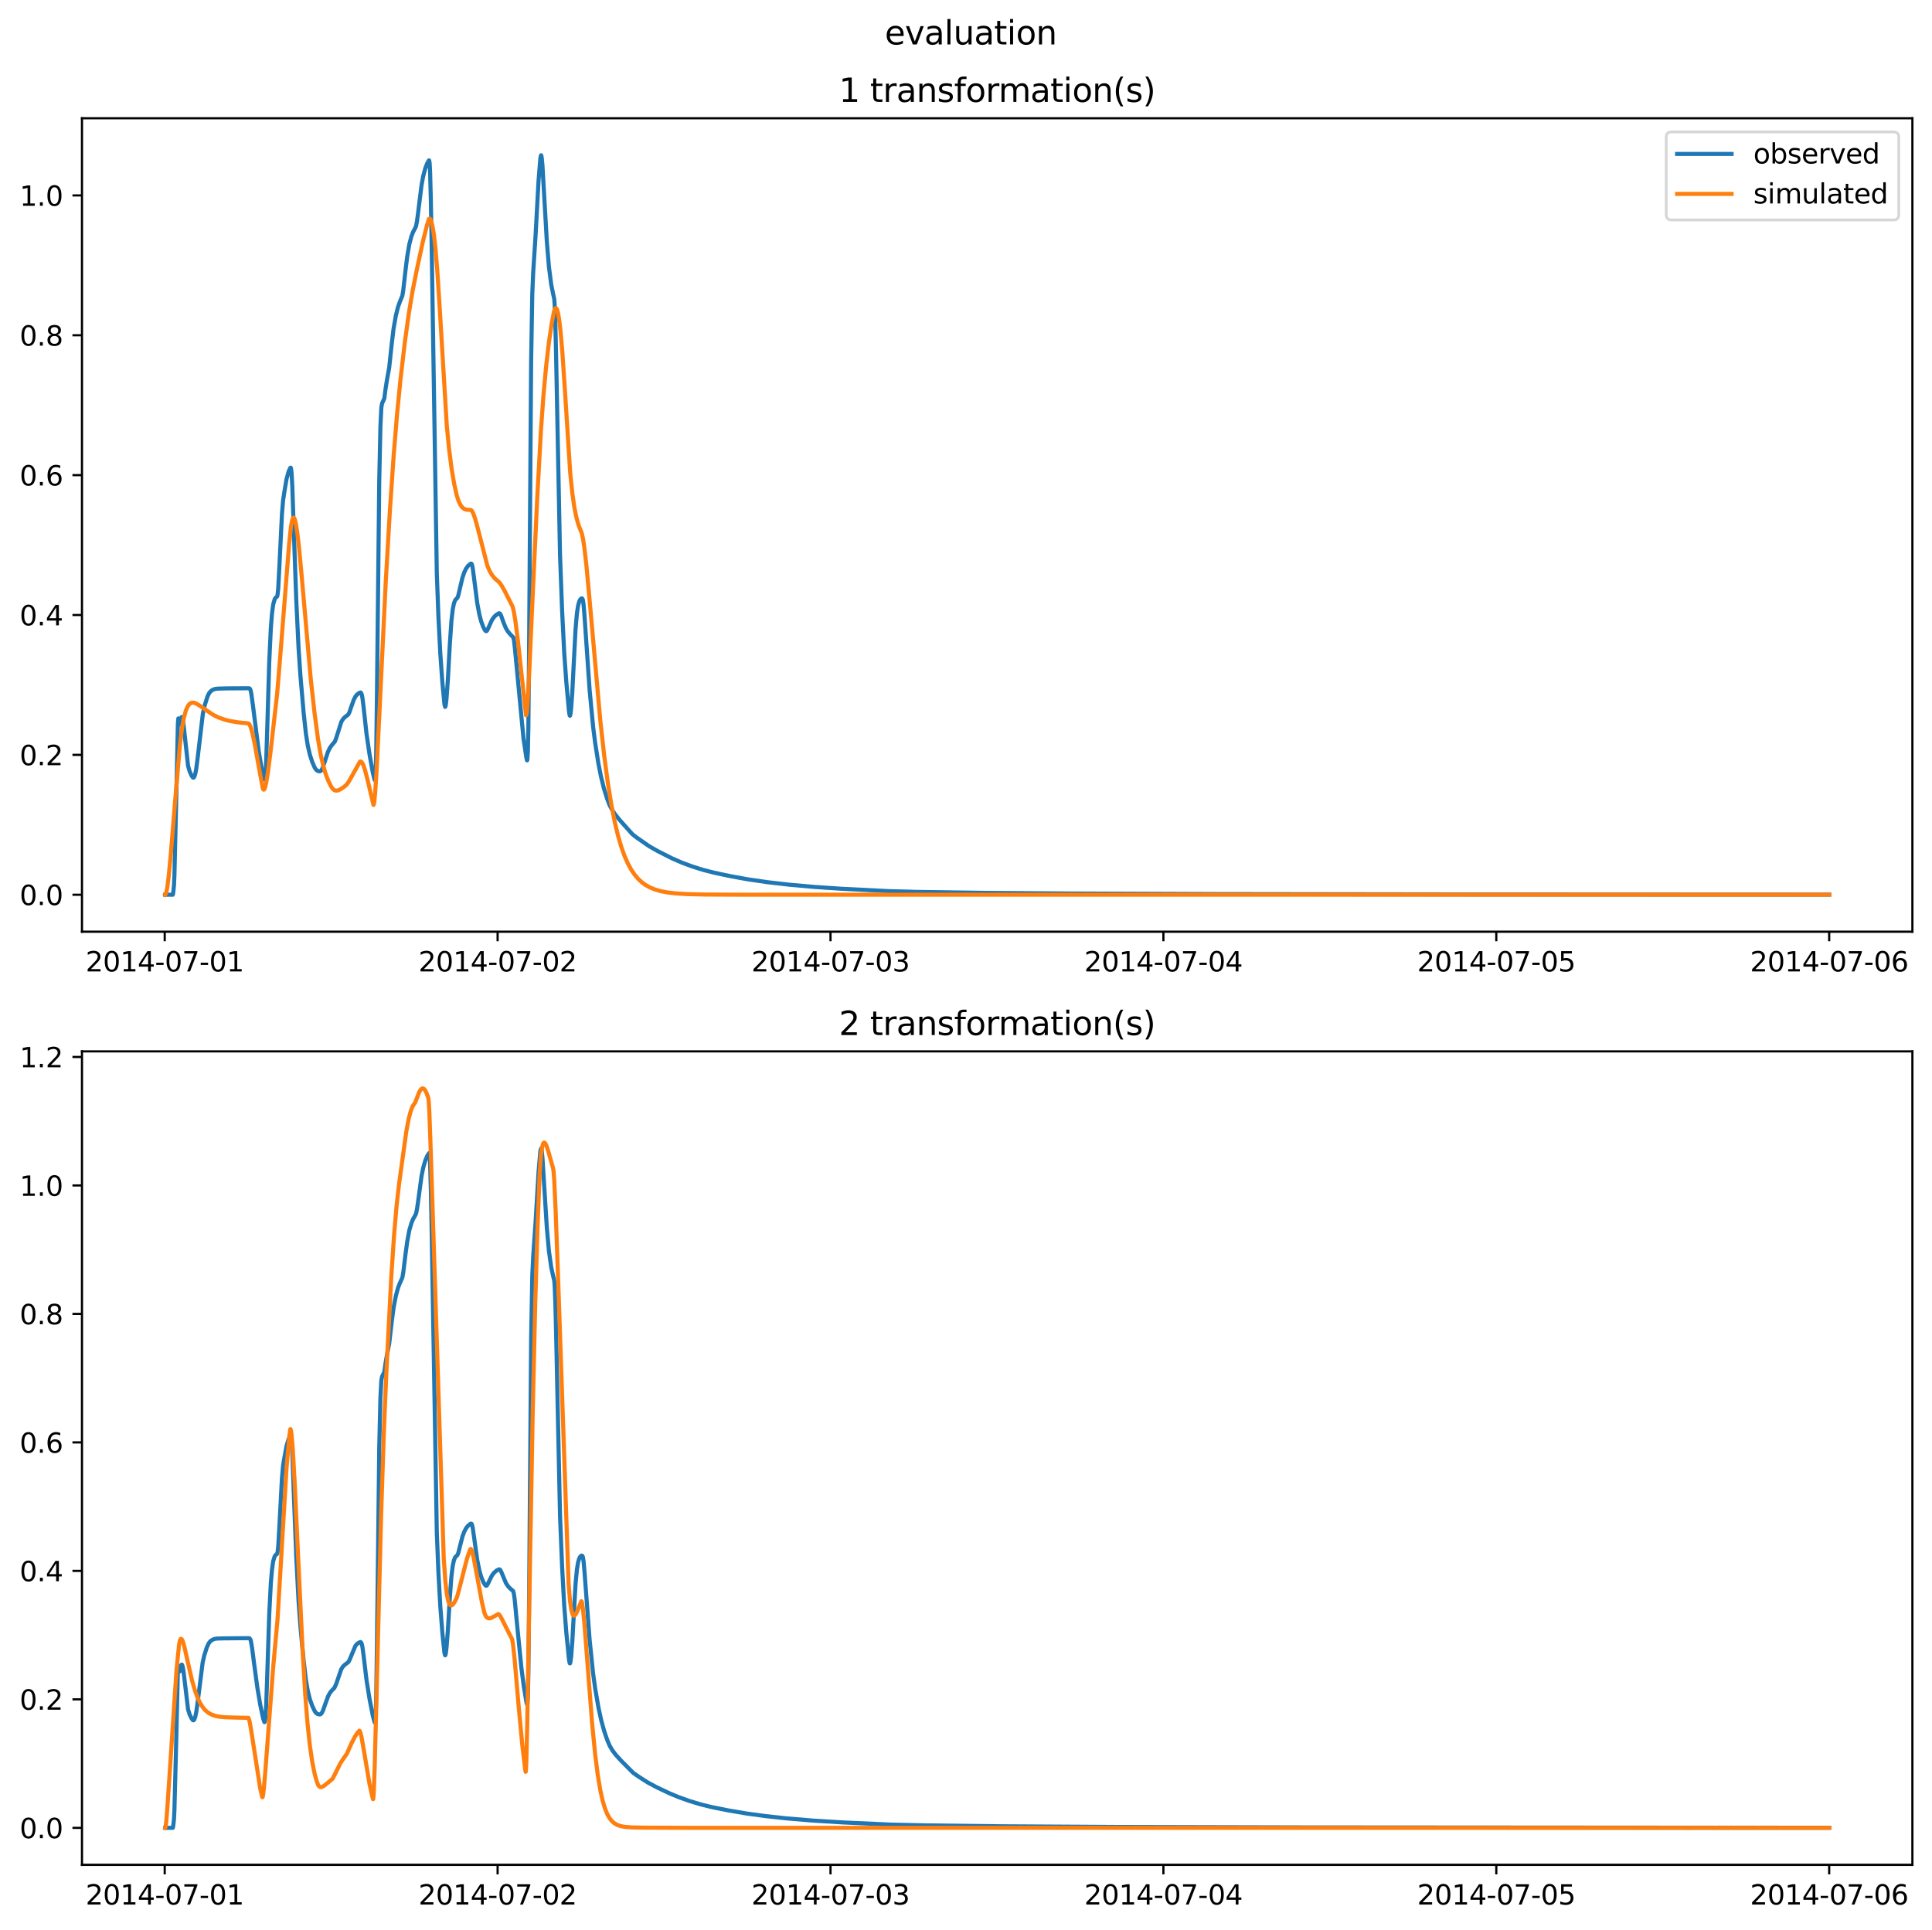 <?xml version="1.0" encoding="utf-8" standalone="no"?>
<!DOCTYPE svg PUBLIC "-//W3C//DTD SVG 1.1//EN"
  "http://www.w3.org/Graphics/SVG/1.1/DTD/svg11.dtd">
<svg xmlns:xlink="http://www.w3.org/1999/xlink" width="709.427pt" height="708.798pt" viewBox="0 0 709.427 708.798" xmlns="http://www.w3.org/2000/svg" version="1.1">
 <defs>
  <style type="text/css">*{stroke-linejoin: round; stroke-linecap: butt}</style>
 </defs>
 <g id="figure_1">
  <g id="patch_1">
   <path d="M 0 708.798 
L 709.427 708.798 
L 709.427 0 
L 0 0 
z
" style="fill: #ffffff"/>
  </g>
  <g id="axes_1">
   <g id="patch_2">
    <path d="M 30.103 342.2 
L 702.227 342.2 
L 702.227 43.44 
L 30.103 43.44 
z
" style="fill: #ffffff"/>
   </g>
   <g id="matplotlib.axis_1">
    <g id="xtick_1">
     <g id="line2d_1">
      <defs>
       <path id="m27cae7b00f" d="M 0 0 
L 0 3.5 
" style="stroke: #000000; stroke-width: 0.8"/>
      </defs>
      <g>
       <use xlink:href="#m27cae7b00f" x="60.484" y="342.2" style="stroke: #000000; stroke-width: 0.8"/>
      </g>
     </g>
     <g id="text_1">
      <!-- 2014-07-01 -->
      <g transform="translate(31.427 356.798) scale(0.1 -0.1)">
       <defs>
        <path id="DejaVuSans-32" d="M 1228 531 
L 3431 531 
L 3431 0 
L 469 0 
L 469 531 
Q 828 903 1448 1529 
Q 2069 2156 2228 2338 
Q 2531 2678 2651 2914 
Q 2772 3150 2772 3378 
Q 2772 3750 2511 3984 
Q 2250 4219 1831 4219 
Q 1534 4219 1204 4116 
Q 875 4013 500 3803 
L 500 4441 
Q 881 4594 1212 4672 
Q 1544 4750 1819 4750 
Q 2544 4750 2975 4387 
Q 3406 4025 3406 3419 
Q 3406 3131 3298 2873 
Q 3191 2616 2906 2266 
Q 2828 2175 2409 1742 
Q 1991 1309 1228 531 
z
" transform="scale(0.016)"/>
        <path id="DejaVuSans-30" d="M 2034 4250 
Q 1547 4250 1301 3770 
Q 1056 3291 1056 2328 
Q 1056 1369 1301 889 
Q 1547 409 2034 409 
Q 2525 409 2770 889 
Q 3016 1369 3016 2328 
Q 3016 3291 2770 3770 
Q 2525 4250 2034 4250 
z
M 2034 4750 
Q 2819 4750 3233 4129 
Q 3647 3509 3647 2328 
Q 3647 1150 3233 529 
Q 2819 -91 2034 -91 
Q 1250 -91 836 529 
Q 422 1150 422 2328 
Q 422 3509 836 4129 
Q 1250 4750 2034 4750 
z
" transform="scale(0.016)"/>
        <path id="DejaVuSans-31" d="M 794 531 
L 1825 531 
L 1825 4091 
L 703 3866 
L 703 4441 
L 1819 4666 
L 2450 4666 
L 2450 531 
L 3481 531 
L 3481 0 
L 794 0 
L 794 531 
z
" transform="scale(0.016)"/>
        <path id="DejaVuSans-34" d="M 2419 4116 
L 825 1625 
L 2419 1625 
L 2419 4116 
z
M 2253 4666 
L 3047 4666 
L 3047 1625 
L 3713 1625 
L 3713 1100 
L 3047 1100 
L 3047 0 
L 2419 0 
L 2419 1100 
L 313 1100 
L 313 1709 
L 2253 4666 
z
" transform="scale(0.016)"/>
        <path id="DejaVuSans-2d" d="M 313 2009 
L 1997 2009 
L 1997 1497 
L 313 1497 
L 313 2009 
z
" transform="scale(0.016)"/>
        <path id="DejaVuSans-37" d="M 525 4666 
L 3525 4666 
L 3525 4397 
L 1831 0 
L 1172 0 
L 2766 4134 
L 525 4134 
L 525 4666 
z
" transform="scale(0.016)"/>
       </defs>
       <use xlink:href="#DejaVuSans-32"/>
       <use xlink:href="#DejaVuSans-30" x="63.623"/>
       <use xlink:href="#DejaVuSans-31" x="127.246"/>
       <use xlink:href="#DejaVuSans-34" x="190.869"/>
       <use xlink:href="#DejaVuSans-2d" x="254.492"/>
       <use xlink:href="#DejaVuSans-30" x="290.576"/>
       <use xlink:href="#DejaVuSans-37" x="354.199"/>
       <use xlink:href="#DejaVuSans-2d" x="417.822"/>
       <use xlink:href="#DejaVuSans-30" x="453.906"/>
       <use xlink:href="#DejaVuSans-31" x="517.529"/>
      </g>
     </g>
    </g>
    <g id="xtick_2">
     <g id="line2d_2">
      <g>
       <use xlink:href="#m27cae7b00f" x="182.723" y="342.2" style="stroke: #000000; stroke-width: 0.8"/>
      </g>
     </g>
     <g id="text_2">
      <!-- 2014-07-02 -->
      <g transform="translate(153.665 356.798) scale(0.1 -0.1)">
       <use xlink:href="#DejaVuSans-32"/>
       <use xlink:href="#DejaVuSans-30" x="63.623"/>
       <use xlink:href="#DejaVuSans-31" x="127.246"/>
       <use xlink:href="#DejaVuSans-34" x="190.869"/>
       <use xlink:href="#DejaVuSans-2d" x="254.492"/>
       <use xlink:href="#DejaVuSans-30" x="290.576"/>
       <use xlink:href="#DejaVuSans-37" x="354.199"/>
       <use xlink:href="#DejaVuSans-2d" x="417.822"/>
       <use xlink:href="#DejaVuSans-30" x="453.906"/>
       <use xlink:href="#DejaVuSans-32" x="517.529"/>
      </g>
     </g>
    </g>
    <g id="xtick_3">
     <g id="line2d_3">
      <g>
       <use xlink:href="#m27cae7b00f" x="304.961" y="342.2" style="stroke: #000000; stroke-width: 0.8"/>
      </g>
     </g>
     <g id="text_3">
      <!-- 2014-07-03 -->
      <g transform="translate(275.903 356.798) scale(0.1 -0.1)">
       <defs>
        <path id="DejaVuSans-33" d="M 2597 2516 
Q 3050 2419 3304 2112 
Q 3559 1806 3559 1356 
Q 3559 666 3084 287 
Q 2609 -91 1734 -91 
Q 1441 -91 1130 -33 
Q 819 25 488 141 
L 488 750 
Q 750 597 1062 519 
Q 1375 441 1716 441 
Q 2309 441 2620 675 
Q 2931 909 2931 1356 
Q 2931 1769 2642 2001 
Q 2353 2234 1838 2234 
L 1294 2234 
L 1294 2753 
L 1863 2753 
Q 2328 2753 2575 2939 
Q 2822 3125 2822 3475 
Q 2822 3834 2567 4026 
Q 2313 4219 1838 4219 
Q 1578 4219 1281 4162 
Q 984 4106 628 3988 
L 628 4550 
Q 988 4650 1302 4700 
Q 1616 4750 1894 4750 
Q 2613 4750 3031 4423 
Q 3450 4097 3450 3541 
Q 3450 3153 3228 2886 
Q 3006 2619 2597 2516 
z
" transform="scale(0.016)"/>
       </defs>
       <use xlink:href="#DejaVuSans-32"/>
       <use xlink:href="#DejaVuSans-30" x="63.623"/>
       <use xlink:href="#DejaVuSans-31" x="127.246"/>
       <use xlink:href="#DejaVuSans-34" x="190.869"/>
       <use xlink:href="#DejaVuSans-2d" x="254.492"/>
       <use xlink:href="#DejaVuSans-30" x="290.576"/>
       <use xlink:href="#DejaVuSans-37" x="354.199"/>
       <use xlink:href="#DejaVuSans-2d" x="417.822"/>
       <use xlink:href="#DejaVuSans-30" x="453.906"/>
       <use xlink:href="#DejaVuSans-33" x="517.529"/>
      </g>
     </g>
    </g>
    <g id="xtick_4">
     <g id="line2d_4">
      <g>
       <use xlink:href="#m27cae7b00f" x="427.199" y="342.2" style="stroke: #000000; stroke-width: 0.8"/>
      </g>
     </g>
     <g id="text_4">
      <!-- 2014-07-04 -->
      <g transform="translate(398.141 356.798) scale(0.1 -0.1)">
       <use xlink:href="#DejaVuSans-32"/>
       <use xlink:href="#DejaVuSans-30" x="63.623"/>
       <use xlink:href="#DejaVuSans-31" x="127.246"/>
       <use xlink:href="#DejaVuSans-34" x="190.869"/>
       <use xlink:href="#DejaVuSans-2d" x="254.492"/>
       <use xlink:href="#DejaVuSans-30" x="290.576"/>
       <use xlink:href="#DejaVuSans-37" x="354.199"/>
       <use xlink:href="#DejaVuSans-2d" x="417.822"/>
       <use xlink:href="#DejaVuSans-30" x="453.906"/>
       <use xlink:href="#DejaVuSans-34" x="517.529"/>
      </g>
     </g>
    </g>
    <g id="xtick_5">
     <g id="line2d_5">
      <g>
       <use xlink:href="#m27cae7b00f" x="549.437" y="342.2" style="stroke: #000000; stroke-width: 0.8"/>
      </g>
     </g>
     <g id="text_5">
      <!-- 2014-07-05 -->
      <g transform="translate(520.38 356.798) scale(0.1 -0.1)">
       <defs>
        <path id="DejaVuSans-35" d="M 691 4666 
L 3169 4666 
L 3169 4134 
L 1269 4134 
L 1269 2991 
Q 1406 3038 1543 3061 
Q 1681 3084 1819 3084 
Q 2600 3084 3056 2656 
Q 3513 2228 3513 1497 
Q 3513 744 3044 326 
Q 2575 -91 1722 -91 
Q 1428 -91 1123 -41 
Q 819 9 494 109 
L 494 744 
Q 775 591 1075 516 
Q 1375 441 1709 441 
Q 2250 441 2565 725 
Q 2881 1009 2881 1497 
Q 2881 1984 2565 2268 
Q 2250 2553 1709 2553 
Q 1456 2553 1204 2497 
Q 953 2441 691 2322 
L 691 4666 
z
" transform="scale(0.016)"/>
       </defs>
       <use xlink:href="#DejaVuSans-32"/>
       <use xlink:href="#DejaVuSans-30" x="63.623"/>
       <use xlink:href="#DejaVuSans-31" x="127.246"/>
       <use xlink:href="#DejaVuSans-34" x="190.869"/>
       <use xlink:href="#DejaVuSans-2d" x="254.492"/>
       <use xlink:href="#DejaVuSans-30" x="290.576"/>
       <use xlink:href="#DejaVuSans-37" x="354.199"/>
       <use xlink:href="#DejaVuSans-2d" x="417.822"/>
       <use xlink:href="#DejaVuSans-30" x="453.906"/>
       <use xlink:href="#DejaVuSans-35" x="517.529"/>
      </g>
     </g>
    </g>
    <g id="xtick_6">
     <g id="line2d_6">
      <g>
       <use xlink:href="#m27cae7b00f" x="671.676" y="342.2" style="stroke: #000000; stroke-width: 0.8"/>
      </g>
     </g>
     <g id="text_6">
      <!-- 2014-07-06 -->
      <g transform="translate(642.618 356.798) scale(0.1 -0.1)">
       <defs>
        <path id="DejaVuSans-36" d="M 2113 2584 
Q 1688 2584 1439 2293 
Q 1191 2003 1191 1497 
Q 1191 994 1439 701 
Q 1688 409 2113 409 
Q 2538 409 2786 701 
Q 3034 994 3034 1497 
Q 3034 2003 2786 2293 
Q 2538 2584 2113 2584 
z
M 3366 4563 
L 3366 3988 
Q 3128 4100 2886 4159 
Q 2644 4219 2406 4219 
Q 1781 4219 1451 3797 
Q 1122 3375 1075 2522 
Q 1259 2794 1537 2939 
Q 1816 3084 2150 3084 
Q 2853 3084 3261 2657 
Q 3669 2231 3669 1497 
Q 3669 778 3244 343 
Q 2819 -91 2113 -91 
Q 1303 -91 875 529 
Q 447 1150 447 2328 
Q 447 3434 972 4092 
Q 1497 4750 2381 4750 
Q 2619 4750 2861 4703 
Q 3103 4656 3366 4563 
z
" transform="scale(0.016)"/>
       </defs>
       <use xlink:href="#DejaVuSans-32"/>
       <use xlink:href="#DejaVuSans-30" x="63.623"/>
       <use xlink:href="#DejaVuSans-31" x="127.246"/>
       <use xlink:href="#DejaVuSans-34" x="190.869"/>
       <use xlink:href="#DejaVuSans-2d" x="254.492"/>
       <use xlink:href="#DejaVuSans-30" x="290.576"/>
       <use xlink:href="#DejaVuSans-37" x="354.199"/>
       <use xlink:href="#DejaVuSans-2d" x="417.822"/>
       <use xlink:href="#DejaVuSans-30" x="453.906"/>
       <use xlink:href="#DejaVuSans-36" x="517.529"/>
      </g>
     </g>
    </g>
   </g>
   <g id="matplotlib.axis_2">
    <g id="ytick_1">
     <g id="line2d_7">
      <defs>
       <path id="me1e4772fab" d="M 0 0 
L -3.5 0 
" style="stroke: #000000; stroke-width: 0.8"/>
      </defs>
      <g>
       <use xlink:href="#me1e4772fab" x="30.103" y="328.62" style="stroke: #000000; stroke-width: 0.8"/>
      </g>
     </g>
     <g id="text_7">
      <!-- 0.0 -->
      <g transform="translate(7.2 332.419) scale(0.1 -0.1)">
       <defs>
        <path id="DejaVuSans-2e" d="M 684 794 
L 1344 794 
L 1344 0 
L 684 0 
L 684 794 
z
" transform="scale(0.016)"/>
       </defs>
       <use xlink:href="#DejaVuSans-30"/>
       <use xlink:href="#DejaVuSans-2e" x="63.623"/>
       <use xlink:href="#DejaVuSans-30" x="95.41"/>
      </g>
     </g>
    </g>
    <g id="ytick_2">
     <g id="line2d_8">
      <g>
       <use xlink:href="#me1e4772fab" x="30.103" y="277.251" style="stroke: #000000; stroke-width: 0.8"/>
      </g>
     </g>
     <g id="text_8">
      <!-- 0.2 -->
      <g transform="translate(7.2 281.05) scale(0.1 -0.1)">
       <use xlink:href="#DejaVuSans-30"/>
       <use xlink:href="#DejaVuSans-2e" x="63.623"/>
       <use xlink:href="#DejaVuSans-32" x="95.41"/>
      </g>
     </g>
    </g>
    <g id="ytick_3">
     <g id="line2d_9">
      <g>
       <use xlink:href="#me1e4772fab" x="30.103" y="225.881" style="stroke: #000000; stroke-width: 0.8"/>
      </g>
     </g>
     <g id="text_9">
      <!-- 0.4 -->
      <g transform="translate(7.2 229.68) scale(0.1 -0.1)">
       <use xlink:href="#DejaVuSans-30"/>
       <use xlink:href="#DejaVuSans-2e" x="63.623"/>
       <use xlink:href="#DejaVuSans-34" x="95.41"/>
      </g>
     </g>
    </g>
    <g id="ytick_4">
     <g id="line2d_10">
      <g>
       <use xlink:href="#me1e4772fab" x="30.103" y="174.512" style="stroke: #000000; stroke-width: 0.8"/>
      </g>
     </g>
     <g id="text_10">
      <!-- 0.6 -->
      <g transform="translate(7.2 178.311) scale(0.1 -0.1)">
       <use xlink:href="#DejaVuSans-30"/>
       <use xlink:href="#DejaVuSans-2e" x="63.623"/>
       <use xlink:href="#DejaVuSans-36" x="95.41"/>
      </g>
     </g>
    </g>
    <g id="ytick_5">
     <g id="line2d_11">
      <g>
       <use xlink:href="#me1e4772fab" x="30.103" y="123.143" style="stroke: #000000; stroke-width: 0.8"/>
      </g>
     </g>
     <g id="text_11">
      <!-- 0.8 -->
      <g transform="translate(7.2 126.942) scale(0.1 -0.1)">
       <defs>
        <path id="DejaVuSans-38" d="M 2034 2216 
Q 1584 2216 1326 1975 
Q 1069 1734 1069 1313 
Q 1069 891 1326 650 
Q 1584 409 2034 409 
Q 2484 409 2743 651 
Q 3003 894 3003 1313 
Q 3003 1734 2745 1975 
Q 2488 2216 2034 2216 
z
M 1403 2484 
Q 997 2584 770 2862 
Q 544 3141 544 3541 
Q 544 4100 942 4425 
Q 1341 4750 2034 4750 
Q 2731 4750 3128 4425 
Q 3525 4100 3525 3541 
Q 3525 3141 3298 2862 
Q 3072 2584 2669 2484 
Q 3125 2378 3379 2068 
Q 3634 1759 3634 1313 
Q 3634 634 3220 271 
Q 2806 -91 2034 -91 
Q 1263 -91 848 271 
Q 434 634 434 1313 
Q 434 1759 690 2068 
Q 947 2378 1403 2484 
z
M 1172 3481 
Q 1172 3119 1398 2916 
Q 1625 2713 2034 2713 
Q 2441 2713 2670 2916 
Q 2900 3119 2900 3481 
Q 2900 3844 2670 4047 
Q 2441 4250 2034 4250 
Q 1625 4250 1398 4047 
Q 1172 3844 1172 3481 
z
" transform="scale(0.016)"/>
       </defs>
       <use xlink:href="#DejaVuSans-30"/>
       <use xlink:href="#DejaVuSans-2e" x="63.623"/>
       <use xlink:href="#DejaVuSans-38" x="95.41"/>
      </g>
     </g>
    </g>
    <g id="ytick_6">
     <g id="line2d_12">
      <g>
       <use xlink:href="#me1e4772fab" x="30.103" y="71.773" style="stroke: #000000; stroke-width: 0.8"/>
      </g>
     </g>
     <g id="text_12">
      <!-- 1.0 -->
      <g transform="translate(7.2 75.572) scale(0.1 -0.1)">
       <use xlink:href="#DejaVuSans-31"/>
       <use xlink:href="#DejaVuSans-2e" x="63.623"/>
       <use xlink:href="#DejaVuSans-30" x="95.41"/>
      </g>
     </g>
    </g>
   </g>
   <g id="line2d_13">
    <path d="M 60.654 328.62 
L 63.455 328.62 
L 63.625 327.732 
L 63.88 325.225 
L 64.05 321.474 
L 64.729 292.895 
L 65.323 265.636 
L 65.493 263.87 
L 65.663 264.431 
L 66.002 266.043 
L 66.172 265.417 
L 66.596 263.481 
L 66.766 263.33 
L 66.936 263.588 
L 67.191 264.723 
L 67.53 267.316 
L 69.058 281.281 
L 69.652 283.347 
L 70.331 284.865 
L 70.841 285.6 
L 71.095 285.614 
L 71.35 285.292 
L 71.69 284.28 
L 72.029 282.576 
L 72.623 278.005 
L 74.491 262.127 
L 75.17 259.055 
L 76.189 255.812 
L 76.783 254.603 
L 77.377 253.878 
L 78.056 253.392 
L 78.905 253.053 
L 80.009 252.918 
L 83.319 252.833 
L 91.468 252.787 
L 91.723 252.906 
L 91.978 253.396 
L 92.232 254.478 
L 92.827 258.726 
L 95.034 276.133 
L 96.222 283.004 
L 96.901 285.962 
L 97.156 286.339 
L 97.326 285.812 
L 97.495 284.22 
L 97.75 279.567 
L 98.175 266.062 
L 98.854 243.395 
L 99.448 230.763 
L 99.872 225.42 
L 100.297 222.058 
L 100.891 219.979 
L 101.315 219.436 
L 101.74 219.102 
L 101.91 218.499 
L 102.164 216.181 
L 102.589 208.058 
L 103.522 188.987 
L 103.947 183.751 
L 104.456 180.442 
L 105.22 175.939 
L 105.984 173.175 
L 106.578 171.858 
L 106.748 171.759 
L 106.918 172.376 
L 107.088 174.073 
L 107.342 178.83 
L 107.937 196.437 
L 108.786 220.296 
L 109.634 238.117 
L 110.313 248.167 
L 111.502 261.87 
L 112.351 269.656 
L 113.03 273.908 
L 113.794 277.206 
L 114.643 279.833 
L 115.577 281.983 
L 116.086 282.718 
L 116.595 283.09 
L 117.274 283.296 
L 117.699 283.202 
L 118.038 282.875 
L 118.463 282.074 
L 119.142 280.07 
L 120.415 276.171 
L 121.094 274.741 
L 121.773 273.775 
L 122.962 272.357 
L 123.471 271.014 
L 125.339 265.122 
L 126.018 264.019 
L 126.697 263.347 
L 127.885 262.433 
L 128.31 261.578 
L 128.989 259.584 
L 129.923 256.966 
L 130.517 255.825 
L 131.196 254.998 
L 131.96 254.466 
L 132.384 254.335 
L 132.554 254.435 
L 132.809 254.978 
L 133.063 256.147 
L 133.488 259.525 
L 134.591 269.592 
L 135.695 277.092 
L 136.883 283.725 
L 137.562 286.463 
L 137.647 286.457 
L 137.817 285.483 
L 137.987 282.516 
L 138.157 275.761 
L 138.411 255.741 
L 139.26 176.359 
L 139.685 156.695 
L 140.024 149.759 
L 140.279 148.229 
L 141.128 146.306 
L 141.552 142.968 
L 142.061 139.734 
L 142.91 135.047 
L 143.844 126.265 
L 144.523 120.664 
L 145.372 115.859 
L 146.136 112.785 
L 146.815 110.865 
L 147.749 108.6 
L 148.089 106.495 
L 148.937 98.973 
L 149.532 94.23 
L 150.296 89.711 
L 151.06 86.855 
L 151.654 85.272 
L 152.333 84.001 
L 152.757 83.081 
L 153.097 81.379 
L 153.436 78.881 
L 154.795 67.979 
L 155.389 64.745 
L 156.153 61.847 
L 156.832 60.074 
L 157.511 58.894 
L 157.596 58.941 
L 157.766 59.992 
L 157.935 63.214 
L 158.19 72.855 
L 158.445 86.368 
L 160.397 210.666 
L 160.991 226.604 
L 161.671 239.954 
L 162.435 250.628 
L 163.199 258.725 
L 163.453 259.635 
L 163.538 259.556 
L 163.708 258.844 
L 163.963 256.543 
L 164.472 249.427 
L 165.151 237.075 
L 165.745 228.214 
L 166.254 223.759 
L 166.679 221.66 
L 167.103 220.495 
L 167.528 219.972 
L 167.952 219.607 
L 168.292 218.671 
L 168.886 216.1 
L 169.82 212.13 
L 170.499 210.151 
L 171.178 208.78 
L 171.857 207.85 
L 172.536 207.227 
L 172.961 206.982 
L 173.13 207.046 
L 173.3 207.372 
L 173.555 208.478 
L 173.979 211.65 
L 175.253 221.592 
L 176.017 225.675 
L 176.696 228.263 
L 177.46 230.307 
L 178.054 231.432 
L 178.393 231.799 
L 178.648 231.789 
L 178.903 231.514 
L 179.327 230.633 
L 180.6 227.803 
L 181.364 226.679 
L 182.128 225.912 
L 183.062 225.308 
L 183.402 225.25 
L 183.656 225.443 
L 183.996 226.077 
L 184.845 228.505 
L 185.694 230.581 
L 186.458 231.893 
L 187.307 232.906 
L 188.495 234.135 
L 188.75 235.334 
L 189.089 238.27 
L 192.23 271.268 
L 193.249 278.073 
L 193.503 279.261 
L 193.588 279.253 
L 193.673 278.812 
L 193.843 275.854 
L 194.013 267.48 
L 194.267 239.873 
L 195.031 132.576 
L 195.456 107.875 
L 195.795 99.928 
L 196.644 86.749 
L 197.748 66.479 
L 198.427 58 
L 198.682 57.02 
L 198.766 57.122 
L 198.936 58.042 
L 199.191 60.778 
L 199.785 71.159 
L 200.804 88.831 
L 201.568 98.017 
L 202.417 104.57 
L 203.096 107.902 
L 203.52 109.848 
L 203.69 112.275 
L 203.945 119.608 
L 204.199 130.615 
L 205.642 203.891 
L 206.406 224.319 
L 207.17 239.612 
L 207.934 250.368 
L 208.953 261.52 
L 209.208 262.825 
L 209.293 262.878 
L 209.462 262.373 
L 209.717 260.253 
L 210.141 254.385 
L 210.566 245.905 
L 211.33 231.206 
L 211.839 225.34 
L 212.264 222.526 
L 212.688 220.936 
L 213.112 220.103 
L 213.537 219.776 
L 213.707 219.773 
L 213.876 219.945 
L 214.046 220.426 
L 214.301 222.171 
L 214.64 226.417 
L 216.508 253.447 
L 217.781 266.867 
L 218.545 272.892 
L 219.734 280.422 
L 220.667 285.142 
L 221.771 289.635 
L 222.959 293.439 
L 223.808 295.642 
L 224.742 297.429 
L 225.846 299.074 
L 227.543 301.176 
L 232.212 306.39 
L 233.74 307.579 
L 238.324 310.775 
L 241.465 312.569 
L 246.813 315.281 
L 250.463 316.86 
L 254.113 318.215 
L 258.188 319.503 
L 262.178 320.518 
L 268.289 321.821 
L 274.656 322.971 
L 281.956 324.034 
L 290.106 324.965 
L 299.189 325.768 
L 309.12 326.431 
L 326.268 327.295 
L 336.454 327.568 
L 361.241 327.928 
L 393.414 328.178 
L 446.808 328.384 
L 547.145 328.521 
L 671.676 328.578 
L 671.676 328.578 
" clip-path="url(#p9e33eefd68)" style="fill: none; stroke: #1f77b4; stroke-width: 1.5; stroke-linecap: square"/>
   </g>
   <g id="line2d_14">
    <path d="M 60.654 328.62 
L 60.824 328.474 
L 61.079 327.761 
L 61.418 325.994 
L 61.928 321.995 
L 62.692 314.03 
L 64.389 293.194 
L 66.087 273.443 
L 66.851 267.343 
L 67.53 263.609 
L 68.209 261.09 
L 68.803 259.647 
L 69.398 258.743 
L 69.992 258.247 
L 70.586 258.056 
L 71.265 258.105 
L 72.114 258.436 
L 73.302 259.177 
L 78.396 262.632 
L 80.348 263.56 
L 82.385 264.282 
L 84.677 264.858 
L 87.394 265.308 
L 90.874 265.649 
L 91.299 265.732 
L 91.638 266.132 
L 92.063 267.103 
L 92.657 269.172 
L 93.506 273.126 
L 94.949 281.15 
L 96.477 289.499 
L 96.731 289.999 
L 96.901 290.036 
L 97.071 289.864 
L 97.326 289.263 
L 97.75 287.509 
L 98.344 283.903 
L 99.278 276.652 
L 101.74 255.084 
L 102.674 243.921 
L 106.154 199.939 
L 106.833 193.472 
L 107.258 191.141 
L 107.597 190.256 
L 107.852 190.131 
L 108.022 190.29 
L 108.276 190.867 
L 108.616 192.221 
L 109.125 195.342 
L 109.804 201.125 
L 110.823 212.105 
L 114.133 249.633 
L 115.492 261.84 
L 116.765 271.393 
L 117.699 276.852 
L 118.632 281.01 
L 119.566 284.2 
L 120.5 286.671 
L 121.519 288.759 
L 122.198 289.767 
L 122.792 290.229 
L 123.386 290.389 
L 124.065 290.308 
L 124.914 289.945 
L 126.187 289.111 
L 127.291 288.176 
L 128.055 287.106 
L 129.243 285.004 
L 132.13 279.793 
L 132.384 279.68 
L 132.639 279.764 
L 132.978 280.148 
L 133.403 280.998 
L 133.997 282.726 
L 134.931 286.281 
L 137.138 295.647 
L 137.223 295.531 
L 137.393 294.778 
L 137.732 291.549 
L 138.242 283.721 
L 139.175 264.876 
L 141.637 213.877 
L 143.165 187.616 
L 144.523 167.729 
L 145.797 152.131 
L 147.07 139.221 
L 148.683 125.484 
L 150.126 115.095 
L 151.484 106.944 
L 153.012 99.25 
L 155.219 88.986 
L 156.747 82.866 
L 157.511 80.42 
L 157.766 80.273 
L 158.02 80.499 
L 158.36 81.262 
L 158.784 82.904 
L 159.294 85.946 
L 159.888 91.125 
L 160.567 99.254 
L 161.416 112.378 
L 164.047 156.152 
L 164.896 164.887 
L 165.83 172.169 
L 166.764 177.673 
L 167.698 181.867 
L 168.377 184.003 
L 169.056 185.431 
L 169.735 186.343 
L 170.414 186.883 
L 171.093 187.16 
L 171.942 187.254 
L 172.961 187.3 
L 173.3 187.665 
L 173.809 188.644 
L 174.489 190.577 
L 175.422 194.001 
L 178.988 207.876 
L 179.836 209.81 
L 180.685 211.237 
L 181.619 212.384 
L 182.638 213.278 
L 183.402 213.96 
L 184.166 215.022 
L 185.354 217.123 
L 188.24 222.822 
L 188.665 224.586 
L 189.259 228.12 
L 190.108 234.727 
L 191.551 248.09 
L 193.164 262.696 
L 193.249 262.697 
L 193.419 261.921 
L 193.673 259.214 
L 194.183 250.335 
L 195.371 223.69 
L 197.238 183.532 
L 198.597 158.643 
L 199.53 145.535 
L 200.549 134.388 
L 201.568 125.671 
L 202.586 118.779 
L 203.435 114.385 
L 203.86 113.344 
L 204.114 113.168 
L 204.284 113.247 
L 204.539 113.67 
L 204.878 114.824 
L 205.303 117.23 
L 205.812 121.496 
L 206.491 129.302 
L 207.425 143.149 
L 209.377 173.679 
L 210.141 181.047 
L 210.905 186.337 
L 211.669 190.13 
L 212.433 192.844 
L 213.197 194.782 
L 213.622 195.821 
L 214.046 197.676 
L 214.556 200.966 
L 215.32 207.614 
L 216.423 219.512 
L 220.413 264.493 
L 221.856 277.486 
L 223.214 287.67 
L 224.487 295.557 
L 225.761 302.032 
L 226.949 306.985 
L 228.138 311.051 
L 229.326 314.374 
L 230.514 317.081 
L 231.788 319.423 
L 233.061 321.295 
L 234.334 322.789 
L 235.693 324.051 
L 237.136 325.095 
L 238.749 325.983 
L 240.531 326.708 
L 242.568 327.296 
L 245.03 327.771 
L 248.171 328.138 
L 252.415 328.396 
L 259.037 328.552 
L 273.298 328.615 
L 399.016 328.62 
L 671.676 328.62 
L 671.676 328.62 
" clip-path="url(#p9e33eefd68)" style="fill: none; stroke: #ff7f0e; stroke-width: 1.5; stroke-linecap: square"/>
   </g>
   <g id="patch_3">
    <path d="M 30.103 342.2 
L 30.103 43.44 
" style="fill: none; stroke: #000000; stroke-width: 0.8; stroke-linejoin: miter; stroke-linecap: square"/>
   </g>
   <g id="patch_4">
    <path d="M 702.227 342.2 
L 702.227 43.44 
" style="fill: none; stroke: #000000; stroke-width: 0.8; stroke-linejoin: miter; stroke-linecap: square"/>
   </g>
   <g id="patch_5">
    <path d="M 30.103 342.2 
L 702.227 342.2 
" style="fill: none; stroke: #000000; stroke-width: 0.8; stroke-linejoin: miter; stroke-linecap: square"/>
   </g>
   <g id="patch_6">
    <path d="M 30.103 43.44 
L 702.227 43.44 
" style="fill: none; stroke: #000000; stroke-width: 0.8; stroke-linejoin: miter; stroke-linecap: square"/>
   </g>
   <g id="text_13">
    <!-- 1 transformation(s) -->
    <g transform="translate(308.05 37.44) scale(0.12 -0.12)">
     <defs>
      <path id="DejaVuSans-20" transform="scale(0.016)"/>
      <path id="DejaVuSans-74" d="M 1172 4494 
L 1172 3500 
L 2356 3500 
L 2356 3053 
L 1172 3053 
L 1172 1153 
Q 1172 725 1289 603 
Q 1406 481 1766 481 
L 2356 481 
L 2356 0 
L 1766 0 
Q 1100 0 847 248 
Q 594 497 594 1153 
L 594 3053 
L 172 3053 
L 172 3500 
L 594 3500 
L 594 4494 
L 1172 4494 
z
" transform="scale(0.016)"/>
      <path id="DejaVuSans-72" d="M 2631 2963 
Q 2534 3019 2420 3045 
Q 2306 3072 2169 3072 
Q 1681 3072 1420 2755 
Q 1159 2438 1159 1844 
L 1159 0 
L 581 0 
L 581 3500 
L 1159 3500 
L 1159 2956 
Q 1341 3275 1631 3429 
Q 1922 3584 2338 3584 
Q 2397 3584 2469 3576 
Q 2541 3569 2628 3553 
L 2631 2963 
z
" transform="scale(0.016)"/>
      <path id="DejaVuSans-61" d="M 2194 1759 
Q 1497 1759 1228 1600 
Q 959 1441 959 1056 
Q 959 750 1161 570 
Q 1363 391 1709 391 
Q 2188 391 2477 730 
Q 2766 1069 2766 1631 
L 2766 1759 
L 2194 1759 
z
M 3341 1997 
L 3341 0 
L 2766 0 
L 2766 531 
Q 2569 213 2275 61 
Q 1981 -91 1556 -91 
Q 1019 -91 701 211 
Q 384 513 384 1019 
Q 384 1609 779 1909 
Q 1175 2209 1959 2209 
L 2766 2209 
L 2766 2266 
Q 2766 2663 2505 2880 
Q 2244 3097 1772 3097 
Q 1472 3097 1187 3025 
Q 903 2953 641 2809 
L 641 3341 
Q 956 3463 1253 3523 
Q 1550 3584 1831 3584 
Q 2591 3584 2966 3190 
Q 3341 2797 3341 1997 
z
" transform="scale(0.016)"/>
      <path id="DejaVuSans-6e" d="M 3513 2113 
L 3513 0 
L 2938 0 
L 2938 2094 
Q 2938 2591 2744 2837 
Q 2550 3084 2163 3084 
Q 1697 3084 1428 2787 
Q 1159 2491 1159 1978 
L 1159 0 
L 581 0 
L 581 3500 
L 1159 3500 
L 1159 2956 
Q 1366 3272 1645 3428 
Q 1925 3584 2291 3584 
Q 2894 3584 3203 3211 
Q 3513 2838 3513 2113 
z
" transform="scale(0.016)"/>
      <path id="DejaVuSans-73" d="M 2834 3397 
L 2834 2853 
Q 2591 2978 2328 3040 
Q 2066 3103 1784 3103 
Q 1356 3103 1142 2972 
Q 928 2841 928 2578 
Q 928 2378 1081 2264 
Q 1234 2150 1697 2047 
L 1894 2003 
Q 2506 1872 2764 1633 
Q 3022 1394 3022 966 
Q 3022 478 2636 193 
Q 2250 -91 1575 -91 
Q 1294 -91 989 -36 
Q 684 19 347 128 
L 347 722 
Q 666 556 975 473 
Q 1284 391 1588 391 
Q 1994 391 2212 530 
Q 2431 669 2431 922 
Q 2431 1156 2273 1281 
Q 2116 1406 1581 1522 
L 1381 1569 
Q 847 1681 609 1914 
Q 372 2147 372 2553 
Q 372 3047 722 3315 
Q 1072 3584 1716 3584 
Q 2034 3584 2315 3537 
Q 2597 3491 2834 3397 
z
" transform="scale(0.016)"/>
      <path id="DejaVuSans-66" d="M 2375 4863 
L 2375 4384 
L 1825 4384 
Q 1516 4384 1395 4259 
Q 1275 4134 1275 3809 
L 1275 3500 
L 2222 3500 
L 2222 3053 
L 1275 3053 
L 1275 0 
L 697 0 
L 697 3053 
L 147 3053 
L 147 3500 
L 697 3500 
L 697 3744 
Q 697 4328 969 4595 
Q 1241 4863 1831 4863 
L 2375 4863 
z
" transform="scale(0.016)"/>
      <path id="DejaVuSans-6f" d="M 1959 3097 
Q 1497 3097 1228 2736 
Q 959 2375 959 1747 
Q 959 1119 1226 758 
Q 1494 397 1959 397 
Q 2419 397 2687 759 
Q 2956 1122 2956 1747 
Q 2956 2369 2687 2733 
Q 2419 3097 1959 3097 
z
M 1959 3584 
Q 2709 3584 3137 3096 
Q 3566 2609 3566 1747 
Q 3566 888 3137 398 
Q 2709 -91 1959 -91 
Q 1206 -91 779 398 
Q 353 888 353 1747 
Q 353 2609 779 3096 
Q 1206 3584 1959 3584 
z
" transform="scale(0.016)"/>
      <path id="DejaVuSans-6d" d="M 3328 2828 
Q 3544 3216 3844 3400 
Q 4144 3584 4550 3584 
Q 5097 3584 5394 3201 
Q 5691 2819 5691 2113 
L 5691 0 
L 5113 0 
L 5113 2094 
Q 5113 2597 4934 2840 
Q 4756 3084 4391 3084 
Q 3944 3084 3684 2787 
Q 3425 2491 3425 1978 
L 3425 0 
L 2847 0 
L 2847 2094 
Q 2847 2600 2669 2842 
Q 2491 3084 2119 3084 
Q 1678 3084 1418 2786 
Q 1159 2488 1159 1978 
L 1159 0 
L 581 0 
L 581 3500 
L 1159 3500 
L 1159 2956 
Q 1356 3278 1631 3431 
Q 1906 3584 2284 3584 
Q 2666 3584 2933 3390 
Q 3200 3197 3328 2828 
z
" transform="scale(0.016)"/>
      <path id="DejaVuSans-69" d="M 603 3500 
L 1178 3500 
L 1178 0 
L 603 0 
L 603 3500 
z
M 603 4863 
L 1178 4863 
L 1178 4134 
L 603 4134 
L 603 4863 
z
" transform="scale(0.016)"/>
      <path id="DejaVuSans-28" d="M 1984 4856 
Q 1566 4138 1362 3434 
Q 1159 2731 1159 2009 
Q 1159 1288 1364 580 
Q 1569 -128 1984 -844 
L 1484 -844 
Q 1016 -109 783 600 
Q 550 1309 550 2009 
Q 550 2706 781 3412 
Q 1013 4119 1484 4856 
L 1984 4856 
z
" transform="scale(0.016)"/>
      <path id="DejaVuSans-29" d="M 513 4856 
L 1013 4856 
Q 1481 4119 1714 3412 
Q 1947 2706 1947 2009 
Q 1947 1309 1714 600 
Q 1481 -109 1013 -844 
L 513 -844 
Q 928 -128 1133 580 
Q 1338 1288 1338 2009 
Q 1338 2731 1133 3434 
Q 928 4138 513 4856 
z
" transform="scale(0.016)"/>
     </defs>
     <use xlink:href="#DejaVuSans-31"/>
     <use xlink:href="#DejaVuSans-20" x="63.623"/>
     <use xlink:href="#DejaVuSans-74" x="95.41"/>
     <use xlink:href="#DejaVuSans-72" x="134.619"/>
     <use xlink:href="#DejaVuSans-61" x="175.732"/>
     <use xlink:href="#DejaVuSans-6e" x="237.012"/>
     <use xlink:href="#DejaVuSans-73" x="300.391"/>
     <use xlink:href="#DejaVuSans-66" x="352.49"/>
     <use xlink:href="#DejaVuSans-6f" x="387.695"/>
     <use xlink:href="#DejaVuSans-72" x="448.877"/>
     <use xlink:href="#DejaVuSans-6d" x="488.24"/>
     <use xlink:href="#DejaVuSans-61" x="585.652"/>
     <use xlink:href="#DejaVuSans-74" x="646.932"/>
     <use xlink:href="#DejaVuSans-69" x="686.141"/>
     <use xlink:href="#DejaVuSans-6f" x="713.924"/>
     <use xlink:href="#DejaVuSans-6e" x="775.105"/>
     <use xlink:href="#DejaVuSans-28" x="838.484"/>
     <use xlink:href="#DejaVuSans-73" x="877.498"/>
     <use xlink:href="#DejaVuSans-29" x="929.598"/>
    </g>
   </g>
   <g id="legend_1">
    <g id="patch_7">
     <path d="M 613.833 80.796 
L 695.227 80.796 
Q 697.227 80.796 697.227 78.796 
L 697.227 50.44 
Q 697.227 48.44 695.227 48.44 
L 613.833 48.44 
Q 611.833 48.44 611.833 50.44 
L 611.833 78.796 
Q 611.833 80.796 613.833 80.796 
z
" style="fill: #ffffff; opacity: 0.8; stroke: #cccccc; stroke-linejoin: miter"/>
    </g>
    <g id="line2d_15">
     <path d="M 615.833 56.538 
L 625.833 56.538 
L 635.833 56.538 
" style="fill: none; stroke: #1f77b4; stroke-width: 1.5; stroke-linecap: square"/>
    </g>
    <g id="text_14">
     <!-- observed -->
     <g transform="translate(643.833 60.038) scale(0.1 -0.1)">
      <defs>
       <path id="DejaVuSans-62" d="M 3116 1747 
Q 3116 2381 2855 2742 
Q 2594 3103 2138 3103 
Q 1681 3103 1420 2742 
Q 1159 2381 1159 1747 
Q 1159 1113 1420 752 
Q 1681 391 2138 391 
Q 2594 391 2855 752 
Q 3116 1113 3116 1747 
z
M 1159 2969 
Q 1341 3281 1617 3432 
Q 1894 3584 2278 3584 
Q 2916 3584 3314 3078 
Q 3713 2572 3713 1747 
Q 3713 922 3314 415 
Q 2916 -91 2278 -91 
Q 1894 -91 1617 61 
Q 1341 213 1159 525 
L 1159 0 
L 581 0 
L 581 4863 
L 1159 4863 
L 1159 2969 
z
" transform="scale(0.016)"/>
       <path id="DejaVuSans-65" d="M 3597 1894 
L 3597 1613 
L 953 1613 
Q 991 1019 1311 708 
Q 1631 397 2203 397 
Q 2534 397 2845 478 
Q 3156 559 3463 722 
L 3463 178 
Q 3153 47 2828 -22 
Q 2503 -91 2169 -91 
Q 1331 -91 842 396 
Q 353 884 353 1716 
Q 353 2575 817 3079 
Q 1281 3584 2069 3584 
Q 2775 3584 3186 3129 
Q 3597 2675 3597 1894 
z
M 3022 2063 
Q 3016 2534 2758 2815 
Q 2500 3097 2075 3097 
Q 1594 3097 1305 2825 
Q 1016 2553 972 2059 
L 3022 2063 
z
" transform="scale(0.016)"/>
       <path id="DejaVuSans-76" d="M 191 3500 
L 800 3500 
L 1894 563 
L 2988 3500 
L 3597 3500 
L 2284 0 
L 1503 0 
L 191 3500 
z
" transform="scale(0.016)"/>
       <path id="DejaVuSans-64" d="M 2906 2969 
L 2906 4863 
L 3481 4863 
L 3481 0 
L 2906 0 
L 2906 525 
Q 2725 213 2448 61 
Q 2172 -91 1784 -91 
Q 1150 -91 751 415 
Q 353 922 353 1747 
Q 353 2572 751 3078 
Q 1150 3584 1784 3584 
Q 2172 3584 2448 3432 
Q 2725 3281 2906 2969 
z
M 947 1747 
Q 947 1113 1208 752 
Q 1469 391 1925 391 
Q 2381 391 2643 752 
Q 2906 1113 2906 1747 
Q 2906 2381 2643 2742 
Q 2381 3103 1925 3103 
Q 1469 3103 1208 2742 
Q 947 2381 947 1747 
z
" transform="scale(0.016)"/>
      </defs>
      <use xlink:href="#DejaVuSans-6f"/>
      <use xlink:href="#DejaVuSans-62" x="61.182"/>
      <use xlink:href="#DejaVuSans-73" x="124.658"/>
      <use xlink:href="#DejaVuSans-65" x="176.758"/>
      <use xlink:href="#DejaVuSans-72" x="238.281"/>
      <use xlink:href="#DejaVuSans-76" x="279.395"/>
      <use xlink:href="#DejaVuSans-65" x="338.574"/>
      <use xlink:href="#DejaVuSans-64" x="400.098"/>
     </g>
    </g>
    <g id="line2d_16">
     <path d="M 615.833 71.217 
L 625.833 71.217 
L 635.833 71.217 
" style="fill: none; stroke: #ff7f0e; stroke-width: 1.5; stroke-linecap: square"/>
    </g>
    <g id="text_15">
     <!-- simulated -->
     <g transform="translate(643.833 74.717) scale(0.1 -0.1)">
      <defs>
       <path id="DejaVuSans-75" d="M 544 1381 
L 544 3500 
L 1119 3500 
L 1119 1403 
Q 1119 906 1312 657 
Q 1506 409 1894 409 
Q 2359 409 2629 706 
Q 2900 1003 2900 1516 
L 2900 3500 
L 3475 3500 
L 3475 0 
L 2900 0 
L 2900 538 
Q 2691 219 2414 64 
Q 2138 -91 1772 -91 
Q 1169 -91 856 284 
Q 544 659 544 1381 
z
M 1991 3584 
L 1991 3584 
z
" transform="scale(0.016)"/>
       <path id="DejaVuSans-6c" d="M 603 4863 
L 1178 4863 
L 1178 0 
L 603 0 
L 603 4863 
z
" transform="scale(0.016)"/>
      </defs>
      <use xlink:href="#DejaVuSans-73"/>
      <use xlink:href="#DejaVuSans-69" x="52.1"/>
      <use xlink:href="#DejaVuSans-6d" x="79.883"/>
      <use xlink:href="#DejaVuSans-75" x="177.295"/>
      <use xlink:href="#DejaVuSans-6c" x="240.674"/>
      <use xlink:href="#DejaVuSans-61" x="268.457"/>
      <use xlink:href="#DejaVuSans-74" x="329.736"/>
      <use xlink:href="#DejaVuSans-65" x="368.945"/>
      <use xlink:href="#DejaVuSans-64" x="430.469"/>
     </g>
    </g>
   </g>
  </g>
  <g id="axes_2">
   <g id="patch_8">
    <path d="M 30.103 684.92 
L 702.227 684.92 
L 702.227 386.16 
L 30.103 386.16 
z
" style="fill: #ffffff"/>
   </g>
   <g id="matplotlib.axis_3">
    <g id="xtick_7">
     <g id="line2d_17">
      <g>
       <use xlink:href="#m27cae7b00f" x="60.484" y="684.92" style="stroke: #000000; stroke-width: 0.8"/>
      </g>
     </g>
     <g id="text_16">
      <!-- 2014-07-01 -->
      <g transform="translate(31.427 699.518) scale(0.1 -0.1)">
       <use xlink:href="#DejaVuSans-32"/>
       <use xlink:href="#DejaVuSans-30" x="63.623"/>
       <use xlink:href="#DejaVuSans-31" x="127.246"/>
       <use xlink:href="#DejaVuSans-34" x="190.869"/>
       <use xlink:href="#DejaVuSans-2d" x="254.492"/>
       <use xlink:href="#DejaVuSans-30" x="290.576"/>
       <use xlink:href="#DejaVuSans-37" x="354.199"/>
       <use xlink:href="#DejaVuSans-2d" x="417.822"/>
       <use xlink:href="#DejaVuSans-30" x="453.906"/>
       <use xlink:href="#DejaVuSans-31" x="517.529"/>
      </g>
     </g>
    </g>
    <g id="xtick_8">
     <g id="line2d_18">
      <g>
       <use xlink:href="#m27cae7b00f" x="182.723" y="684.92" style="stroke: #000000; stroke-width: 0.8"/>
      </g>
     </g>
     <g id="text_17">
      <!-- 2014-07-02 -->
      <g transform="translate(153.665 699.518) scale(0.1 -0.1)">
       <use xlink:href="#DejaVuSans-32"/>
       <use xlink:href="#DejaVuSans-30" x="63.623"/>
       <use xlink:href="#DejaVuSans-31" x="127.246"/>
       <use xlink:href="#DejaVuSans-34" x="190.869"/>
       <use xlink:href="#DejaVuSans-2d" x="254.492"/>
       <use xlink:href="#DejaVuSans-30" x="290.576"/>
       <use xlink:href="#DejaVuSans-37" x="354.199"/>
       <use xlink:href="#DejaVuSans-2d" x="417.822"/>
       <use xlink:href="#DejaVuSans-30" x="453.906"/>
       <use xlink:href="#DejaVuSans-32" x="517.529"/>
      </g>
     </g>
    </g>
    <g id="xtick_9">
     <g id="line2d_19">
      <g>
       <use xlink:href="#m27cae7b00f" x="304.961" y="684.92" style="stroke: #000000; stroke-width: 0.8"/>
      </g>
     </g>
     <g id="text_18">
      <!-- 2014-07-03 -->
      <g transform="translate(275.903 699.518) scale(0.1 -0.1)">
       <use xlink:href="#DejaVuSans-32"/>
       <use xlink:href="#DejaVuSans-30" x="63.623"/>
       <use xlink:href="#DejaVuSans-31" x="127.246"/>
       <use xlink:href="#DejaVuSans-34" x="190.869"/>
       <use xlink:href="#DejaVuSans-2d" x="254.492"/>
       <use xlink:href="#DejaVuSans-30" x="290.576"/>
       <use xlink:href="#DejaVuSans-37" x="354.199"/>
       <use xlink:href="#DejaVuSans-2d" x="417.822"/>
       <use xlink:href="#DejaVuSans-30" x="453.906"/>
       <use xlink:href="#DejaVuSans-33" x="517.529"/>
      </g>
     </g>
    </g>
    <g id="xtick_10">
     <g id="line2d_20">
      <g>
       <use xlink:href="#m27cae7b00f" x="427.199" y="684.92" style="stroke: #000000; stroke-width: 0.8"/>
      </g>
     </g>
     <g id="text_19">
      <!-- 2014-07-04 -->
      <g transform="translate(398.141 699.518) scale(0.1 -0.1)">
       <use xlink:href="#DejaVuSans-32"/>
       <use xlink:href="#DejaVuSans-30" x="63.623"/>
       <use xlink:href="#DejaVuSans-31" x="127.246"/>
       <use xlink:href="#DejaVuSans-34" x="190.869"/>
       <use xlink:href="#DejaVuSans-2d" x="254.492"/>
       <use xlink:href="#DejaVuSans-30" x="290.576"/>
       <use xlink:href="#DejaVuSans-37" x="354.199"/>
       <use xlink:href="#DejaVuSans-2d" x="417.822"/>
       <use xlink:href="#DejaVuSans-30" x="453.906"/>
       <use xlink:href="#DejaVuSans-34" x="517.529"/>
      </g>
     </g>
    </g>
    <g id="xtick_11">
     <g id="line2d_21">
      <g>
       <use xlink:href="#m27cae7b00f" x="549.437" y="684.92" style="stroke: #000000; stroke-width: 0.8"/>
      </g>
     </g>
     <g id="text_20">
      <!-- 2014-07-05 -->
      <g transform="translate(520.38 699.518) scale(0.1 -0.1)">
       <use xlink:href="#DejaVuSans-32"/>
       <use xlink:href="#DejaVuSans-30" x="63.623"/>
       <use xlink:href="#DejaVuSans-31" x="127.246"/>
       <use xlink:href="#DejaVuSans-34" x="190.869"/>
       <use xlink:href="#DejaVuSans-2d" x="254.492"/>
       <use xlink:href="#DejaVuSans-30" x="290.576"/>
       <use xlink:href="#DejaVuSans-37" x="354.199"/>
       <use xlink:href="#DejaVuSans-2d" x="417.822"/>
       <use xlink:href="#DejaVuSans-30" x="453.906"/>
       <use xlink:href="#DejaVuSans-35" x="517.529"/>
      </g>
     </g>
    </g>
    <g id="xtick_12">
     <g id="line2d_22">
      <g>
       <use xlink:href="#m27cae7b00f" x="671.676" y="684.92" style="stroke: #000000; stroke-width: 0.8"/>
      </g>
     </g>
     <g id="text_21">
      <!-- 2014-07-06 -->
      <g transform="translate(642.618 699.518) scale(0.1 -0.1)">
       <use xlink:href="#DejaVuSans-32"/>
       <use xlink:href="#DejaVuSans-30" x="63.623"/>
       <use xlink:href="#DejaVuSans-31" x="127.246"/>
       <use xlink:href="#DejaVuSans-34" x="190.869"/>
       <use xlink:href="#DejaVuSans-2d" x="254.492"/>
       <use xlink:href="#DejaVuSans-30" x="290.576"/>
       <use xlink:href="#DejaVuSans-37" x="354.199"/>
       <use xlink:href="#DejaVuSans-2d" x="417.822"/>
       <use xlink:href="#DejaVuSans-30" x="453.906"/>
       <use xlink:href="#DejaVuSans-36" x="517.529"/>
      </g>
     </g>
    </g>
   </g>
   <g id="matplotlib.axis_4">
    <g id="ytick_7">
     <g id="line2d_23">
      <g>
       <use xlink:href="#me1e4772fab" x="30.103" y="671.34" style="stroke: #000000; stroke-width: 0.8"/>
      </g>
     </g>
     <g id="text_22">
      <!-- 0.0 -->
      <g transform="translate(7.2 675.139) scale(0.1 -0.1)">
       <use xlink:href="#DejaVuSans-30"/>
       <use xlink:href="#DejaVuSans-2e" x="63.623"/>
       <use xlink:href="#DejaVuSans-30" x="95.41"/>
      </g>
     </g>
    </g>
    <g id="ytick_8">
     <g id="line2d_24">
      <g>
       <use xlink:href="#me1e4772fab" x="30.103" y="624.151" style="stroke: #000000; stroke-width: 0.8"/>
      </g>
     </g>
     <g id="text_23">
      <!-- 0.2 -->
      <g transform="translate(7.2 627.95) scale(0.1 -0.1)">
       <use xlink:href="#DejaVuSans-30"/>
       <use xlink:href="#DejaVuSans-2e" x="63.623"/>
       <use xlink:href="#DejaVuSans-32" x="95.41"/>
      </g>
     </g>
    </g>
    <g id="ytick_9">
     <g id="line2d_25">
      <g>
       <use xlink:href="#me1e4772fab" x="30.103" y="576.962" style="stroke: #000000; stroke-width: 0.8"/>
      </g>
     </g>
     <g id="text_24">
      <!-- 0.4 -->
      <g transform="translate(7.2 580.761) scale(0.1 -0.1)">
       <use xlink:href="#DejaVuSans-30"/>
       <use xlink:href="#DejaVuSans-2e" x="63.623"/>
       <use xlink:href="#DejaVuSans-34" x="95.41"/>
      </g>
     </g>
    </g>
    <g id="ytick_10">
     <g id="line2d_26">
      <g>
       <use xlink:href="#me1e4772fab" x="30.103" y="529.773" style="stroke: #000000; stroke-width: 0.8"/>
      </g>
     </g>
     <g id="text_25">
      <!-- 0.6 -->
      <g transform="translate(7.2 533.572) scale(0.1 -0.1)">
       <use xlink:href="#DejaVuSans-30"/>
       <use xlink:href="#DejaVuSans-2e" x="63.623"/>
       <use xlink:href="#DejaVuSans-36" x="95.41"/>
      </g>
     </g>
    </g>
    <g id="ytick_11">
     <g id="line2d_27">
      <g>
       <use xlink:href="#me1e4772fab" x="30.103" y="482.584" style="stroke: #000000; stroke-width: 0.8"/>
      </g>
     </g>
     <g id="text_26">
      <!-- 0.8 -->
      <g transform="translate(7.2 486.384) scale(0.1 -0.1)">
       <use xlink:href="#DejaVuSans-30"/>
       <use xlink:href="#DejaVuSans-2e" x="63.623"/>
       <use xlink:href="#DejaVuSans-38" x="95.41"/>
      </g>
     </g>
    </g>
    <g id="ytick_12">
     <g id="line2d_28">
      <g>
       <use xlink:href="#me1e4772fab" x="30.103" y="435.395" style="stroke: #000000; stroke-width: 0.8"/>
      </g>
     </g>
     <g id="text_27">
      <!-- 1.0 -->
      <g transform="translate(7.2 439.195) scale(0.1 -0.1)">
       <use xlink:href="#DejaVuSans-31"/>
       <use xlink:href="#DejaVuSans-2e" x="63.623"/>
       <use xlink:href="#DejaVuSans-30" x="95.41"/>
      </g>
     </g>
    </g>
    <g id="ytick_13">
     <g id="line2d_29">
      <g>
       <use xlink:href="#me1e4772fab" x="30.103" y="388.206" style="stroke: #000000; stroke-width: 0.8"/>
      </g>
     </g>
     <g id="text_28">
      <!-- 1.2 -->
      <g transform="translate(7.2 392.006) scale(0.1 -0.1)">
       <use xlink:href="#DejaVuSans-31"/>
       <use xlink:href="#DejaVuSans-2e" x="63.623"/>
       <use xlink:href="#DejaVuSans-32" x="95.41"/>
      </g>
     </g>
    </g>
   </g>
   <g id="line2d_30">
    <path d="M 60.654 671.34 
L 63.455 671.34 
L 63.625 670.524 
L 63.88 668.222 
L 64.05 664.775 
L 64.729 638.523 
L 65.323 613.482 
L 65.493 611.859 
L 65.663 612.375 
L 66.002 613.855 
L 66.172 613.281 
L 66.596 611.502 
L 66.766 611.363 
L 66.936 611.6 
L 67.191 612.643 
L 67.53 615.025 
L 69.058 627.853 
L 69.652 629.751 
L 70.331 631.146 
L 70.841 631.821 
L 71.095 631.833 
L 71.35 631.538 
L 71.69 630.608 
L 72.114 628.527 
L 72.708 624.148 
L 74.406 610.708 
L 75 608.03 
L 75.934 605.097 
L 76.613 603.611 
L 77.207 602.839 
L 77.886 602.325 
L 78.735 601.965 
L 79.669 601.821 
L 82.301 601.74 
L 91.214 601.671 
L 91.638 601.726 
L 91.893 602.036 
L 92.148 602.837 
L 92.572 605.305 
L 93.336 611.247 
L 94.524 620.026 
L 95.628 626.486 
L 96.647 631.263 
L 97.071 632.487 
L 97.156 632.5 
L 97.326 632.015 
L 97.495 630.554 
L 97.75 626.279 
L 98.175 613.873 
L 98.854 593.05 
L 99.448 581.447 
L 99.872 576.539 
L 100.297 573.45 
L 100.891 571.541 
L 101.315 571.041 
L 101.74 570.735 
L 101.91 570.181 
L 102.164 568.051 
L 102.589 560.589 
L 103.522 543.071 
L 103.947 538.26 
L 104.456 535.22 
L 105.22 531.084 
L 105.984 528.545 
L 106.578 527.335 
L 106.748 527.244 
L 106.918 527.811 
L 107.088 529.37 
L 107.342 533.74 
L 107.937 549.914 
L 108.786 571.831 
L 109.634 588.202 
L 110.313 597.434 
L 111.502 610.022 
L 112.351 617.175 
L 113.03 621.08 
L 113.794 624.111 
L 114.643 626.524 
L 115.577 628.498 
L 116.086 629.174 
L 116.68 629.552 
L 117.359 629.706 
L 117.784 629.567 
L 118.123 629.201 
L 118.548 628.385 
L 119.312 626.221 
L 120.5 622.966 
L 121.264 621.586 
L 121.943 620.794 
L 122.792 619.934 
L 123.471 618.422 
L 125.339 613.009 
L 126.018 611.996 
L 126.697 611.379 
L 127.97 610.41 
L 128.395 609.558 
L 130.517 604.469 
L 131.196 603.709 
L 131.96 603.221 
L 132.384 603.101 
L 132.554 603.193 
L 132.809 603.691 
L 133.063 604.765 
L 133.488 607.868 
L 134.591 617.116 
L 135.695 624.005 
L 136.883 630.099 
L 137.562 632.614 
L 137.647 632.608 
L 137.817 631.713 
L 137.987 628.988 
L 138.157 622.783 
L 138.411 604.392 
L 139.26 531.47 
L 139.685 513.407 
L 140.024 507.035 
L 140.279 505.629 
L 141.128 503.863 
L 141.552 500.796 
L 142.061 497.825 
L 142.91 493.52 
L 143.844 485.453 
L 144.523 480.307 
L 145.372 475.894 
L 146.136 473.07 
L 146.815 471.306 
L 147.749 469.225 
L 148.089 467.292 
L 148.937 460.381 
L 149.532 456.025 
L 150.296 451.873 
L 151.06 449.25 
L 151.654 447.796 
L 152.333 446.628 
L 152.757 445.783 
L 153.097 444.219 
L 153.436 441.925 
L 154.795 431.91 
L 155.389 428.939 
L 156.153 426.277 
L 156.832 424.648 
L 157.511 423.564 
L 157.596 423.608 
L 157.766 424.573 
L 157.935 427.532 
L 158.19 436.389 
L 158.445 448.803 
L 160.397 562.985 
L 160.991 577.626 
L 161.671 589.89 
L 162.435 599.695 
L 163.199 607.133 
L 163.453 607.969 
L 163.538 607.896 
L 163.708 607.242 
L 163.963 605.128 
L 164.472 598.592 
L 165.151 587.245 
L 165.745 579.105 
L 166.254 575.012 
L 166.679 573.085 
L 167.103 572.014 
L 167.528 571.534 
L 167.952 571.198 
L 168.292 570.339 
L 168.886 567.977 
L 169.82 564.33 
L 170.499 562.512 
L 171.178 561.253 
L 171.857 560.398 
L 172.536 559.826 
L 172.961 559.601 
L 173.13 559.66 
L 173.3 559.959 
L 173.555 560.975 
L 173.979 563.889 
L 175.253 573.022 
L 176.017 576.773 
L 176.696 579.15 
L 177.46 581.027 
L 178.054 582.061 
L 178.393 582.399 
L 178.648 582.39 
L 178.903 582.137 
L 179.327 581.327 
L 180.6 578.727 
L 181.364 577.695 
L 182.213 576.929 
L 183.147 576.402 
L 183.487 576.417 
L 183.741 576.67 
L 184.166 577.549 
L 185.779 581.435 
L 186.628 582.7 
L 187.476 583.56 
L 188.41 584.336 
L 188.665 585.191 
L 189.004 587.548 
L 189.768 595.64 
L 191.466 612.685 
L 192.315 619.231 
L 193.334 625.361 
L 193.503 625.998 
L 193.588 625.991 
L 193.673 625.586 
L 193.843 622.868 
L 194.013 615.175 
L 194.267 589.816 
L 195.031 491.25 
L 195.456 468.559 
L 195.795 461.259 
L 196.644 449.153 
L 197.748 430.532 
L 198.427 422.743 
L 198.682 421.843 
L 198.766 421.937 
L 198.936 422.781 
L 199.191 425.295 
L 199.785 434.831 
L 200.804 451.065 
L 201.568 459.503 
L 202.417 465.523 
L 203.096 468.584 
L 203.52 470.372 
L 203.69 472.601 
L 203.945 479.338 
L 204.199 489.449 
L 205.642 556.762 
L 206.406 575.527 
L 207.17 589.576 
L 207.934 599.456 
L 208.953 609.701 
L 209.208 610.899 
L 209.293 610.948 
L 209.462 610.484 
L 209.717 608.537 
L 210.141 603.147 
L 210.566 595.356 
L 211.33 581.854 
L 211.839 576.465 
L 212.264 573.88 
L 212.688 572.42 
L 213.112 571.654 
L 213.537 571.354 
L 213.707 571.351 
L 213.876 571.509 
L 214.046 571.951 
L 214.301 573.554 
L 214.64 577.454 
L 216.508 602.285 
L 217.781 614.612 
L 218.545 620.148 
L 219.734 627.064 
L 220.752 631.75 
L 221.856 635.803 
L 223.044 639.252 
L 223.893 641.215 
L 224.827 642.818 
L 226.015 644.407 
L 228.053 646.661 
L 232.552 651.184 
L 234.674 652.642 
L 237.815 654.657 
L 241.041 656.385 
L 245.794 658.642 
L 249.19 660.056 
L 253.01 661.425 
L 257.339 662.737 
L 261.414 663.734 
L 267.525 664.954 
L 274.316 666.099 
L 281.192 667.036 
L 288.917 667.871 
L 298.425 668.665 
L 309.715 669.361 
L 327.286 670.156 
L 340.359 670.439 
L 368.202 670.769 
L 409.967 671.011 
L 479.405 671.182 
L 616.329 671.278 
L 619.045 671.286 
L 621.168 671.292 
L 622.356 671.277 
L 623.035 671.278 
L 624.903 671.282 
L 628.383 671.283 
L 629.317 671.293 
L 633.731 671.285 
L 634.665 671.295 
L 635.768 671.28 
L 636.617 671.294 
L 637.636 671.285 
L 644.342 671.286 
L 645.021 671.291 
L 646.04 671.296 
L 647.058 671.289 
L 649.096 671.286 
L 649.69 671.287 
L 660.471 671.301 
L 661.404 671.29 
L 662.253 671.3 
L 668.874 671.302 
L 671.676 671.301 
L 671.676 671.301 
" clip-path="url(#p5c82e6657f)" style="fill: none; stroke: #1f77b4; stroke-width: 1.5; stroke-linecap: square"/>
   </g>
   <g id="line2d_31">
    <path d="M 60.654 671.34 
L 60.824 670.872 
L 61.079 668.763 
L 61.588 661.98 
L 64.814 613.412 
L 65.747 604.143 
L 66.087 602.452 
L 66.342 601.966 
L 66.596 601.928 
L 66.851 602.232 
L 67.191 603.033 
L 67.785 605.151 
L 68.973 610.516 
L 70.501 617.135 
L 71.605 620.963 
L 72.623 623.713 
L 73.557 625.642 
L 74.491 627.103 
L 75.425 628.187 
L 76.443 629.04 
L 77.547 629.676 
L 78.82 630.152 
L 80.433 630.501 
L 82.64 630.725 
L 86.29 630.84 
L 91.214 630.936 
L 91.384 631.266 
L 91.723 632.605 
L 92.317 636.067 
L 95.543 656.849 
L 96.307 660.086 
L 96.392 660.103 
L 96.562 659.521 
L 96.901 656.882 
L 97.495 649.723 
L 100.297 612.571 
L 101.91 594.742 
L 105.22 539.066 
L 106.239 527.486 
L 106.578 524.948 
L 106.663 524.884 
L 106.833 525.374 
L 107.088 527.209 
L 107.512 532.39 
L 108.191 544.266 
L 109.465 571.729 
L 111.162 607.172 
L 112.096 622.693 
L 112.945 633.253 
L 113.794 641.173 
L 114.643 647.03 
L 115.492 651.302 
L 116.256 654.115 
L 116.85 655.681 
L 117.274 656.197 
L 117.699 656.379 
L 118.208 656.315 
L 118.887 655.955 
L 120.245 654.895 
L 122.113 653.313 
L 122.877 651.845 
L 124.999 647.584 
L 126.103 645.928 
L 127.376 644.116 
L 129.074 640.271 
L 130.262 637.954 
L 131.281 636.41 
L 131.96 635.66 
L 132.13 635.801 
L 132.384 636.467 
L 132.809 638.273 
L 133.658 643.18 
L 135.695 655.267 
L 136.714 659.911 
L 136.968 660.81 
L 137.053 660.709 
L 137.223 658.777 
L 137.562 649.783 
L 138.242 623.552 
L 139.939 556.645 
L 140.958 525.77 
L 141.892 503.677 
L 143.674 469.011 
L 144.693 453.728 
L 145.627 442.879 
L 146.561 434.625 
L 149.192 415.62 
L 150.041 411.072 
L 150.805 408.133 
L 151.484 406.387 
L 152.078 405.465 
L 152.418 405.018 
L 152.927 403.703 
L 153.946 401.077 
L 154.54 400.12 
L 154.964 399.79 
L 155.304 399.748 
L 155.644 399.907 
L 156.068 400.381 
L 156.577 401.338 
L 157.256 403.21 
L 157.426 404.407 
L 157.681 408.911 
L 158.275 425.856 
L 162.944 572.4 
L 163.538 580.863 
L 164.047 585.289 
L 164.557 587.899 
L 164.981 589.075 
L 165.321 589.534 
L 165.66 589.667 
L 166 589.55 
L 166.424 589.145 
L 167.103 588.107 
L 167.782 586.68 
L 168.462 584.243 
L 171.518 572.292 
L 172.621 569.137 
L 172.876 568.897 
L 173.045 569.072 
L 173.385 569.912 
L 173.894 571.97 
L 174.828 576.95 
L 176.95 588.438 
L 177.884 592.412 
L 178.309 593.447 
L 178.818 594.112 
L 179.327 594.38 
L 179.836 594.394 
L 180.516 594.177 
L 181.704 593.513 
L 182.977 592.818 
L 183.232 592.958 
L 183.656 593.482 
L 184.42 594.895 
L 187.307 600.644 
L 188.071 602.079 
L 188.41 604.23 
L 189.004 609.866 
L 190.532 627.637 
L 191.806 641.093 
L 192.824 649.668 
L 192.994 650.761 
L 193.079 650.68 
L 193.249 647.73 
L 193.588 633.768 
L 194.437 583.997 
L 195.626 517.984 
L 196.559 477.916 
L 197.408 449.938 
L 198.172 430.813 
L 198.597 424.765 
L 199.021 421.531 
L 199.361 420.21 
L 199.7 419.684 
L 199.955 419.678 
L 200.21 419.928 
L 200.634 420.763 
L 201.313 422.778 
L 203.096 429.116 
L 203.265 430.156 
L 203.52 433.615 
L 204.029 444.605 
L 204.963 470.318 
L 208.783 581.646 
L 209.293 587.873 
L 209.802 591.37 
L 210.226 592.843 
L 210.566 593.345 
L 210.82 593.425 
L 211.075 593.304 
L 211.415 592.901 
L 211.924 591.932 
L 212.858 589.567 
L 213.452 588.094 
L 213.537 588.125 
L 213.707 588.654 
L 214.046 590.858 
L 214.556 595.938 
L 215.489 607.927 
L 217.442 633.21 
L 218.545 644.422 
L 219.479 651.796 
L 220.413 657.421 
L 221.262 661.262 
L 222.111 664.127 
L 222.959 666.229 
L 223.808 667.748 
L 224.657 668.83 
L 225.591 669.655 
L 226.61 670.248 
L 227.798 670.674 
L 229.326 670.971 
L 231.618 671.16 
L 236.202 671.264 
L 252.925 671.336 
L 393.584 671.34 
L 671.676 671.34 
L 671.676 671.34 
" clip-path="url(#p5c82e6657f)" style="fill: none; stroke: #ff7f0e; stroke-width: 1.5; stroke-linecap: square"/>
   </g>
   <g id="patch_9">
    <path d="M 30.103 684.92 
L 30.103 386.16 
" style="fill: none; stroke: #000000; stroke-width: 0.8; stroke-linejoin: miter; stroke-linecap: square"/>
   </g>
   <g id="patch_10">
    <path d="M 702.227 684.92 
L 702.227 386.16 
" style="fill: none; stroke: #000000; stroke-width: 0.8; stroke-linejoin: miter; stroke-linecap: square"/>
   </g>
   <g id="patch_11">
    <path d="M 30.103 684.92 
L 702.227 684.92 
" style="fill: none; stroke: #000000; stroke-width: 0.8; stroke-linejoin: miter; stroke-linecap: square"/>
   </g>
   <g id="patch_12">
    <path d="M 30.103 386.16 
L 702.227 386.16 
" style="fill: none; stroke: #000000; stroke-width: 0.8; stroke-linejoin: miter; stroke-linecap: square"/>
   </g>
   <g id="text_29">
    <!-- 2 transformation(s) -->
    <g transform="translate(308.05 380.16) scale(0.12 -0.12)">
     <use xlink:href="#DejaVuSans-32"/>
     <use xlink:href="#DejaVuSans-20" x="63.623"/>
     <use xlink:href="#DejaVuSans-74" x="95.41"/>
     <use xlink:href="#DejaVuSans-72" x="134.619"/>
     <use xlink:href="#DejaVuSans-61" x="175.732"/>
     <use xlink:href="#DejaVuSans-6e" x="237.012"/>
     <use xlink:href="#DejaVuSans-73" x="300.391"/>
     <use xlink:href="#DejaVuSans-66" x="352.49"/>
     <use xlink:href="#DejaVuSans-6f" x="387.695"/>
     <use xlink:href="#DejaVuSans-72" x="448.877"/>
     <use xlink:href="#DejaVuSans-6d" x="488.24"/>
     <use xlink:href="#DejaVuSans-61" x="585.652"/>
     <use xlink:href="#DejaVuSans-74" x="646.932"/>
     <use xlink:href="#DejaVuSans-69" x="686.141"/>
     <use xlink:href="#DejaVuSans-6f" x="713.924"/>
     <use xlink:href="#DejaVuSans-6e" x="775.105"/>
     <use xlink:href="#DejaVuSans-28" x="838.484"/>
     <use xlink:href="#DejaVuSans-73" x="877.498"/>
     <use xlink:href="#DejaVuSans-29" x="929.598"/>
    </g>
   </g>
  </g>
  <g id="text_30">
   <!-- evaluation -->
   <g transform="translate(324.904 16.318) scale(0.12 -0.12)">
    <use xlink:href="#DejaVuSans-65"/>
    <use xlink:href="#DejaVuSans-76" x="61.523"/>
    <use xlink:href="#DejaVuSans-61" x="120.703"/>
    <use xlink:href="#DejaVuSans-6c" x="181.982"/>
    <use xlink:href="#DejaVuSans-75" x="209.766"/>
    <use xlink:href="#DejaVuSans-61" x="273.145"/>
    <use xlink:href="#DejaVuSans-74" x="334.424"/>
    <use xlink:href="#DejaVuSans-69" x="373.633"/>
    <use xlink:href="#DejaVuSans-6f" x="401.416"/>
    <use xlink:href="#DejaVuSans-6e" x="462.598"/>
   </g>
  </g>
 </g>
 <defs>
  <clipPath id="p9e33eefd68">
   <rect x="30.103" y="43.44" width="672.124" height="298.76"/>
  </clipPath>
  <clipPath id="p5c82e6657f">
   <rect x="30.103" y="386.16" width="672.124" height="298.76"/>
  </clipPath>
 </defs>
</svg>
